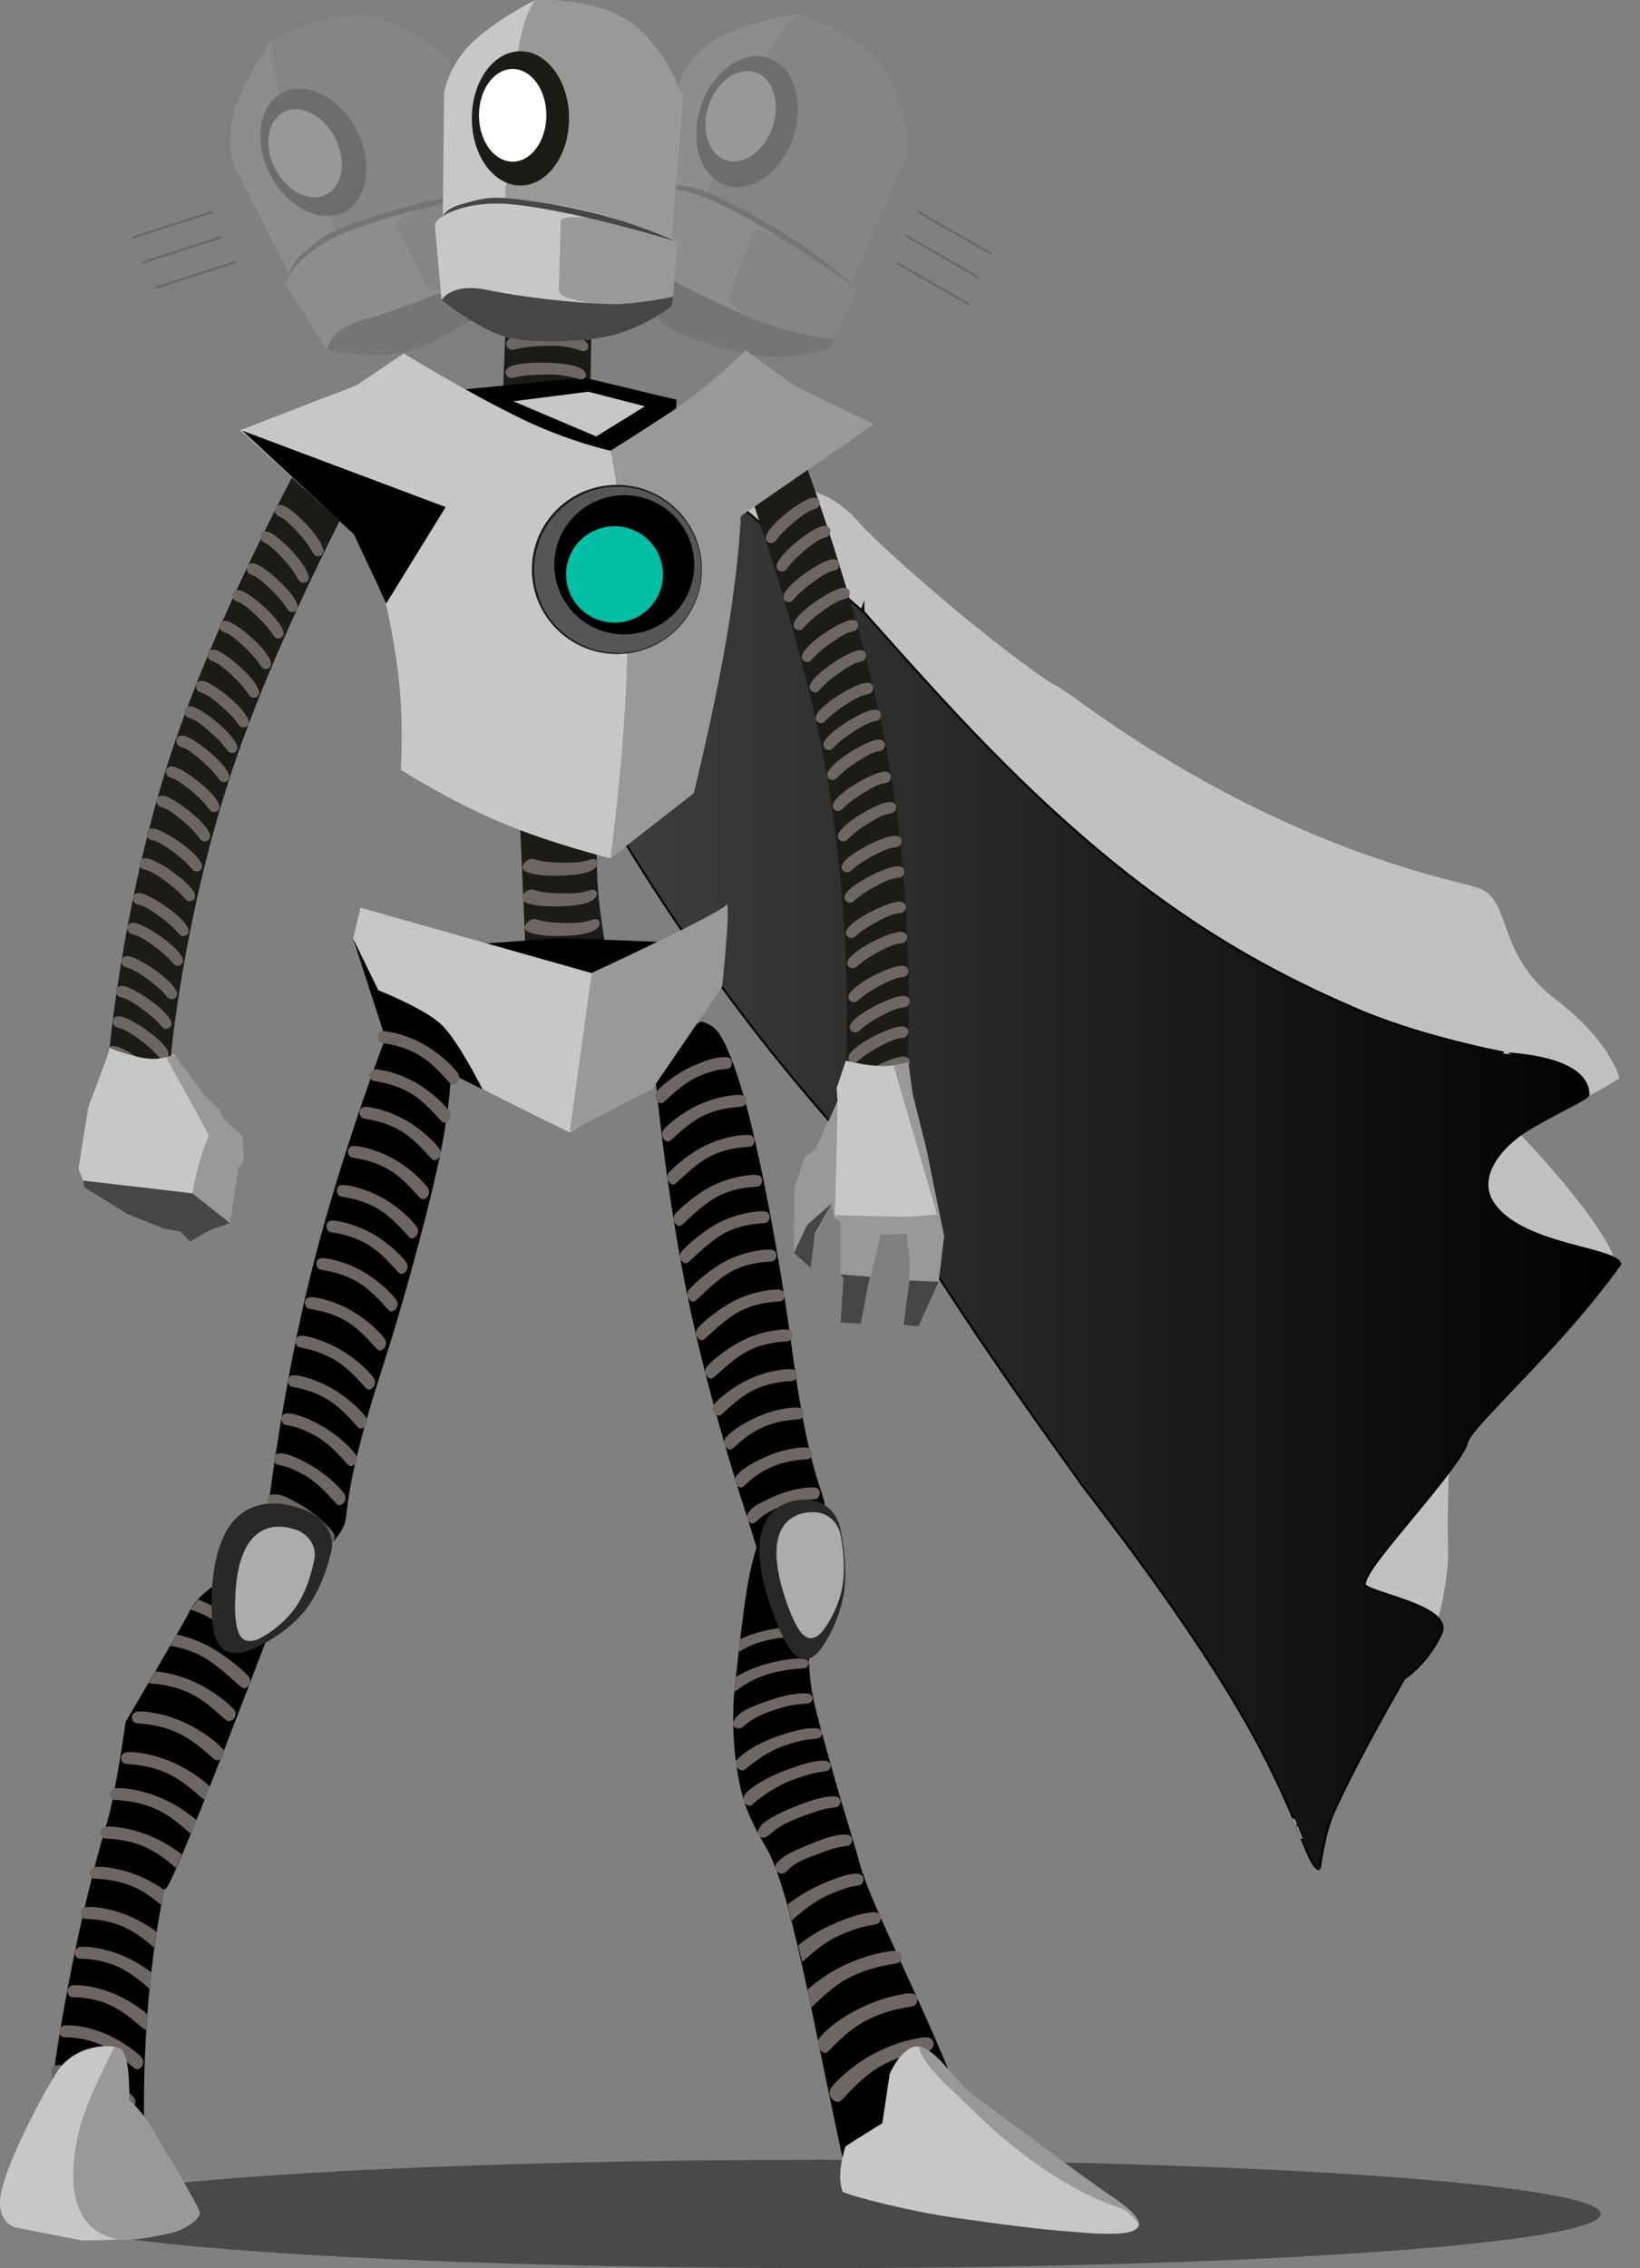 <?xml version="1.0" encoding="UTF-8" standalone="no"?><!-- Generator: Gravit.io --><svg xmlns="http://www.w3.org/2000/svg" xmlns:xlink="http://www.w3.org/1999/xlink" style="isolation:isolate" viewBox="601 326.245 786.452 1087.227" width="786.452pt" height="1087.227pt"><rect x="601" y="326.245" width="786.452" height="1087.227" fill="#808080" stroke="none"/><g style="opacity:0.19;"><g><g><g><path d=" M 1036.077 400.108 C 1036.077 400.108 1036.71 374.279 1022.935 356.536 C 1010.759 340.852 983.975 333 983.975 333 C 983.975 333 961.592 336.134 947.461 343.382 C 933.781 350.398 928.339 361.536 928.339 361.536 L 909.032 417.299 C 905.308 417.76 904.142 419.852 904.142 419.852 L 895.715 455.155 C 895.715 455.155 905.238 470.373 916.379 479.468 C 925.826 487.177 938.351 490.179 938.351 490.179 C 938.351 490.179 954.531 496.473 969.571 497.26 C 984.941 498.065 999.291 493.081 999.291 493.081 L 1011.779 464.373 L 1009.732 461.489 L 1036.077 400.108 Z " fill="rgb(199,199,199)"/></g></g></g><g><g><g><path d=" M 1036.077 400.108 C 1036.077 400.108 1036.71 374.279 1022.935 356.536 C 1010.759 340.852 983.975 333 983.975 333 C 983.975 333 975.048 337.756 963.885 362.911 C 952.724 388.066 939.963 418.755 939.963 418.755 C 937.996 418.998 954.721 425.061 967.811 432.095 C 979.504 438.377 989.901 446.586 989.901 446.586 C 989.901 446.586 964.462 434.258 962.175 436.906 C 962.207 436.895 950.418 468.613 950.507 468.938 C 949.563 474.053 971.3 482.851 971.3 482.851 C 971.3 482.851 983.808 486.511 992.718 488.371 C 997.596 489.388 1001.453 489.139 1001.453 489.139 L 1011.777 464.374 L 1009.73 461.489 L 1036.077 400.108 Z " fill="rgb(153,153,152)"/></g></g></g><g><g><g><path d=" M 917.674 457.275 C 902.779 448.566 895.713 455.153 895.713 455.153 C 895.713 455.153 905.237 470.372 916.378 479.466 C 925.824 487.176 938.349 490.177 938.349 490.177 C 938.349 490.177 954.529 496.471 969.569 497.259 C 984.938 498.063 999.288 493.079 999.288 493.079 L 1001.654 488.82 C 1001.654 488.82 989.12 487.614 976.24 484.087 C 967.784 481.77 937.589 468.92 917.674 457.275 Z  M 943.386 422.789 C 972.259 436.022 1011.531 464.378 1011.531 464.378 C 1011.531 464.378 997.477 451.153 979.923 439.794 C 962.349 428.42 943.275 419.487 937.405 417.365 C 931.533 415.244 927.798 415.016 919.504 414.572 C 911.678 414.151 909.009 417.177 909.009 417.177 C 909.009 417.177 922.413 413.177 943.386 422.789 Z " fill="rgb(70,70,70)"/></g></g></g><g><g><g><path d=" M 969.468 354.026 C 957.26 349.939 942.788 360.29 937.145 377.146 C 931.502 394.001 936.825 410.98 949.032 415.066 C 961.24 419.153 975.709 408.801 981.352 391.946 C 986.995 375.09 981.675 358.113 969.468 354.026 Z " fill="rgb(27,28,24)"/></g></g></g><g><g><g><path d=" M 963.231 360.887 C 954.768 358.054 944.749 365.188 940.854 376.824 C 936.959 388.459 940.662 400.186 949.126 403.02 C 957.589 405.853 967.607 398.718 971.502 387.084 C 975.397 375.45 971.692 363.72 963.231 360.887 Z " fill="rgb(255,255,255)"/></g></g></g></g><g style="opacity:0.19;"><g><g><g><path d=" M 815.853 354.868 C 815.853 354.868 797.718 336.465 775.387 334.042 C 755.647 331.9 731.39 345.705 731.39 345.705 C 731.39 345.705 718.091 363.98 713.484 379.178 C 709.023 393.891 713.251 405.544 713.251 405.544 L 739.937 458.176 C 737.68 461.175 738.375 463.467 738.375 463.467 L 757.907 494.058 C 757.907 494.058 775.468 497.784 789.75 496.091 C 801.858 494.655 812.72 487.734 812.72 487.734 C 812.72 487.734 828.49 480.471 839.507 470.202 C 850.766 459.709 857.152 445.926 857.152 445.926 L 845.185 416.996 L 841.688 416.465 L 815.853 354.868 Z " fill="rgb(199,199,199)"/></g></g></g><g><g><g><path d=" M 815.853 354.868 C 815.853 354.868 797.718 336.465 775.387 334.042 C 755.647 331.9 731.39 345.705 731.39 345.705 C 731.39 345.705 728.607 355.43 738.94 380.936 C 749.275 406.443 762.477 436.944 762.477 436.944 C 761.285 438.527 777.267 430.713 791.421 426.187 C 804.063 422.143 817.192 420.371 817.192 420.371 C 817.192 420.371 790.649 430.099 790.965 433.583 C 790.979 433.552 805.597 464.07 805.892 464.232 C 808.914 468.465 830.346 458.946 830.346 458.946 C 830.346 458.946 841.67 452.495 849.198 447.38 C 853.319 444.578 855.82 441.632 855.82 441.632 L 845.184 416.999 L 841.687 416.466 L 815.853 354.868 Z " fill="rgb(153,153,152)"/></g></g></g><g><g><g><path d=" M 774.69 479.74 C 758.077 484.4 757.905 494.058 757.905 494.058 C 757.905 494.058 775.466 497.784 789.748 496.091 C 801.856 494.655 812.718 487.734 812.718 487.734 C 812.718 487.734 828.487 480.472 839.504 470.203 C 850.763 459.709 857.149 445.926 857.149 445.926 L 855.73 441.266 C 855.73 441.266 846.154 449.442 834.667 456.253 C 827.125 460.724 796.903 473.51 774.69 479.74 Z  M 767.756 437.286 C 797.336 425.717 845.016 417.179 845.016 417.179 C 845.016 417.179 825.741 418.096 805.374 422.827 C 784.982 427.561 765.305 435.071 759.7 437.818 C 754.094 440.567 751.335 443.095 745.252 448.75 C 739.512 454.086 739.833 458.107 739.833 458.107 C 739.833 458.107 746.271 445.689 767.756 437.286 Z " fill="rgb(70,70,70)"/></g></g></g><g><g><g><path d=" M 736.429 370.748 C 725.008 376.687 722.395 394.288 730.596 410.058 C 738.796 425.828 754.705 433.798 766.126 427.859 C 777.547 421.92 780.158 404.321 771.957 388.551 C 763.757 372.78 747.851 364.809 736.429 370.748 Z " fill="rgb(27,28,24)"/></g></g></g><g><g><g><path d=" M 737.03 380.001 C 729.111 384.118 727.281 396.281 732.942 407.167 C 738.602 418.053 749.609 423.539 757.528 419.421 C 765.446 415.304 767.277 403.141 761.617 392.256 C 755.956 381.371 744.946 375.884 737.03 380.001 Z " fill="rgb(255,255,255)"/></g></g></g></g><g><g><g><ellipse vector-effect="non-scaling-stroke" cx="994.164" cy="1387.523" rx="374.457" ry="25.949" fill="rgb(73,73,73)"/></g></g></g><g><g><g><path d=" M 1378.599 939.1 C 1378.556 938.954 1378.423 938.563 1378.163 937.842 C 1377.642 936.404 1376.622 933.628 1374.808 928.845 C 1367.658 909.17 1327.294 865.45 1310.794 851.209 C 1318.351 853.427 1320.085 854.056 1330.384 857.584 C 1340.693 861.054 1335.595 861.624 1350.876 856.84 C 1360.776 853.791 1377.544 843.226 1377.562 843.122 C 1377.574 843.075 1373.814 825.633 1346.33 804.79 C 1318.908 783.563 1325.553 758.284 1311.207 752.436 C 1307.66 750.737 1293.102 747.924 1273.57 741.78 C 1254.017 735.765 1229.5 726.42 1205.504 714.728 C 1181.483 703.171 1157.984 689.272 1139.957 677.233 C 1121.902 665.327 1109.316 655.28 1106.59 654.507 C 1101.34 651.766 1080.176 636.16 1059.371 618.771 C 1038.535 601.565 1018.057 582.575 1013.457 577.272 C 1004.293 566.453 994.727 562.583 988.019 560.892 C 981.275 559.415 887.109 518.027 885.298 516.981 C 883.497 515.881 871.052 545.904 871.075 545.776 C 871.079 545.756 870.718 669.089 880.568 689.703 C 885.55 699.687 913.9 737.077 943.668 771.876 C 973.363 807.079 1004.477 839.691 1013.383 849.439 C 1022.135 860.089 1047.653 905.543 1071.481 945.432 C 1095.225 985.803 1117.28 1020.612 1117.196 1021.09 C 1117.132 1021.478 1162.997 1089.718 1193.944 1143.81 C 1211.807 1174.967 1222.905 1201.83 1222.909 1201.812 C 1222.911 1201.801 1226.839 1211.644 1229.938 1217.633 C 1231.624 1220.876 1233.428 1221.892 1233.428 1221.89 C 1233.432 1221.863 1235.149 1205.174 1239.33 1195.262 C 1250.293 1169.158 1271.424 1130.01 1271.428 1129.986 C 1271.428 1129.992 1281.633 1123.805 1288.137 1108.848 C 1293.727 1095.994 1295.737 1074.744 1295.471 1069.883 C 1294.912 1059.279 1295.467 1025.395 1297.035 1015.718 C 1297.828 1010.829 1307.715 1000.89 1319.109 989.699 C 1330.492 978.607 1343.38 966.265 1349.791 958.879 C 1362.566 944.321 1376.742 934.536 1376.74 934.537 C 1376.742 934.536 1378.064 937.921 1378.484 938.905 C 1378.541 939.026 1378.578 939.112 1378.595 939.146 C 1378.605 939.166 1378.611 939.169 1378.611 939.164 C 1378.611 939.159 1378.611 939.136 1378.599 939.1 Z " fill="rgb(193,193,193)"/></g></g></g><g><g><g><linearGradient id="_lgradient_1" x1="-0" y1="0.5" x2="1" y2="0.5" gradientTransform="matrix(506.372,0,0,704.143,871.081,517.748)" gradientUnits="userSpaceOnUse"><stop offset="0%" stop-opacity="1" style="stop-color:rgb(65,65,65)"/><stop offset="100%" stop-opacity="1" style="stop-color:rgb(0,0,0)"/></linearGradient><mask id="_mask_qpbvGhqj19ZyymMM8Xk8kSIN64nCkJwn" x="-200%" y="-200%" width="400%" height="400%"><rect x="-200%" y="-200%" width="400%" height="400%" style="fill:white;"/><path d=" M 1316.416 902.921 C 1308.318 890.4 1319.826 875.797 1333.266 867.424 C 1346.68 859.256 1362.266 852.517 1362.223 850.846 C 1361.86 832.875 1324.264 832.012 1324.282 831.699 C 1324.294 831.834 1279.891 823.562 1248.204 809.056 C 1222.016 797.795 1193.868 783.01 1166.833 764.319 C 1139.767 745.831 1113.813 723.434 1091.312 701.666 C 1068.802 679.937 1049.744 658.829 1036.23 643.888 C 1022.73 628.826 1014.785 619.931 1014.781 619.841 C 1014.562 620.584 920.148 534.569 885.515 517.79 C 884.617 517.122 880.954 524.569 877.577 531.687 C 874.188 538.886 871.083 545.758 871.081 545.777 C 871.085 545.747 870.746 668.814 880.438 692.949 C 885.35 704.387 913.297 752.098 943.221 792.952 C 972.996 834.836 1004.75 869.856 1013.832 879.732 C 1018.353 884.802 1027.041 899.324 1037.709 916.267 C 1048.363 933.337 1061 952.831 1073.129 970.725 C 1097.42 1006.496 1119.492 1036.412 1119.457 1036.698 C 1119.451 1037.268 1165.545 1094.615 1195.482 1145.642 C 1212.841 1174.847 1223.328 1201.798 1223.339 1201.75 C 1223.341 1201.732 1227.058 1211.542 1230.028 1217.593 C 1231.639 1220.864 1233.423 1221.893 1233.423 1221.891 C 1233.427 1221.841 1235.513 1205.019 1239.948 1195.171 C 1251.526 1169.171 1274.044 1130.598 1274.075 1130.499 C 1274.075 1130.506 1284.573 1124.158 1291.669 1109.197 C 1297.806 1096.198 1255.124 1090.259 1254.958 1085.794 C 1254.806 1080.856 1266.397 1067.347 1278.45 1052.704 C 1290.473 1038.243 1302.958 1022.652 1303.932 1017.734 C 1304.911 1012.778 1321.211 997.194 1339.327 977.653 C 1357.389 958.552 1370.563 941.864 1377.452 932.138 C 1374.759 924.755 1329.545 923.584 1316.416 902.921 Z " fill="black" stroke="none"/></mask><path d=" M 1316.416 902.921 C 1308.318 890.4 1319.826 875.797 1333.266 867.424 C 1346.68 859.256 1362.266 852.517 1362.223 850.846 C 1361.86 832.875 1324.264 832.012 1324.282 831.699 C 1324.294 831.834 1279.891 823.562 1248.204 809.056 C 1222.016 797.795 1193.868 783.01 1166.833 764.319 C 1139.767 745.831 1113.813 723.434 1091.312 701.666 C 1068.802 679.937 1049.744 658.829 1036.23 643.888 C 1022.73 628.826 1014.785 619.931 1014.781 619.841 C 1014.562 620.584 920.148 534.569 885.515 517.79 C 884.617 517.122 880.954 524.569 877.577 531.687 C 874.188 538.886 871.083 545.758 871.081 545.777 C 871.085 545.747 870.746 668.814 880.438 692.949 C 885.35 704.387 913.297 752.098 943.221 792.952 C 972.996 834.836 1004.75 869.856 1013.832 879.732 C 1018.353 884.802 1027.041 899.324 1037.709 916.267 C 1048.363 933.337 1061 952.831 1073.129 970.725 C 1097.42 1006.496 1119.492 1036.412 1119.457 1036.698 C 1119.451 1037.268 1165.545 1094.615 1195.482 1145.642 C 1212.841 1174.847 1223.328 1201.798 1223.339 1201.75 C 1223.341 1201.732 1227.058 1211.542 1230.028 1217.593 C 1231.639 1220.864 1233.423 1221.893 1233.423 1221.891 C 1233.427 1221.841 1235.513 1205.019 1239.948 1195.171 C 1251.526 1169.171 1274.044 1130.598 1274.075 1130.499 C 1274.075 1130.506 1284.573 1124.158 1291.669 1109.197 C 1297.806 1096.198 1255.124 1090.259 1254.958 1085.794 C 1254.806 1080.856 1266.397 1067.347 1278.45 1052.704 C 1290.473 1038.243 1302.958 1022.652 1303.932 1017.734 C 1304.911 1012.778 1321.211 997.194 1339.327 977.653 C 1357.389 958.552 1370.563 941.864 1377.452 932.138 C 1374.759 924.755 1329.545 923.584 1316.416 902.921 Z " fill="url(#_lgradient_1)" mask="url(#_mask_qpbvGhqj19ZyymMM8Xk8kSIN64nCkJwn)" vector-effect="non-scaling-stroke" stroke-width="2" stroke="rgb(0,0,0)" stroke-linejoin="miter" stroke-linecap="butt" stroke-miterlimit="10"/><path d=" M 1316.416 902.921 C 1308.318 890.4 1319.826 875.797 1333.266 867.424 C 1346.68 859.256 1362.266 852.517 1362.223 850.846 C 1361.86 832.875 1324.264 832.012 1324.282 831.699 C 1324.294 831.834 1279.891 823.562 1248.204 809.056 C 1222.016 797.795 1193.868 783.01 1166.833 764.319 C 1139.767 745.831 1113.813 723.434 1091.312 701.666 C 1068.802 679.937 1049.744 658.829 1036.23 643.888 C 1022.73 628.826 1014.785 619.931 1014.781 619.841 C 1014.562 620.584 920.148 534.569 885.515 517.79 C 884.617 517.122 880.954 524.569 877.577 531.687 C 874.188 538.886 871.083 545.758 871.081 545.777 C 871.085 545.747 870.746 668.814 880.438 692.949 C 885.35 704.387 913.297 752.098 943.221 792.952 C 972.996 834.836 1004.75 869.856 1013.832 879.732 C 1018.353 884.802 1027.041 899.324 1037.709 916.267 C 1048.363 933.337 1061 952.831 1073.129 970.725 C 1097.42 1006.496 1119.492 1036.412 1119.457 1036.698 C 1119.451 1037.268 1165.545 1094.615 1195.482 1145.642 C 1212.841 1174.847 1223.328 1201.798 1223.339 1201.75 C 1223.341 1201.732 1227.058 1211.542 1230.028 1217.593 C 1231.639 1220.864 1233.423 1221.893 1233.423 1221.891 C 1233.427 1221.841 1235.513 1205.019 1239.948 1195.171 C 1251.526 1169.171 1274.044 1130.598 1274.075 1130.499 C 1274.075 1130.506 1284.573 1124.158 1291.669 1109.197 C 1297.806 1096.198 1255.124 1090.259 1254.958 1085.794 C 1254.806 1080.856 1266.397 1067.347 1278.45 1052.704 C 1290.473 1038.243 1302.958 1022.652 1303.932 1017.734 C 1304.911 1012.778 1321.211 997.194 1339.327 977.653 C 1357.389 958.552 1370.563 941.864 1377.452 932.138 C 1374.759 924.755 1329.545 923.584 1316.416 902.921 Z " fill="url(#_lgradient_1)"/></g></g></g><g><g><g><path d=" M 749.919 538.678 C 749.919 538.678 702.22 623.244 679.217 699.447 C 658.964 766.538 653.294 831.249 653.294 831.249 C 653.294 831.249 661.235 834.765 668.582 835.049 C 675.417 835.313 682.851 833.261 682.851 833.261 C 682.851 833.261 688.518 768.952 711.089 699.257 C 733.66 629.561 778.186 548.659 778.186 548.659 L 771.233 539.952 L 749.919 538.678 Z  M 1029.062 702.506 C 1016.996 623.83 981.65 533.402 981.65 533.402 L 960.371 531.668 L 952.264 539.311 C 952.264 539.311 984.981 625.666 997.535 697.842 C 1010.089 770.018 1006.666 834.486 1006.666 834.486 C 1006.666 834.486 1013.738 837.56 1020.543 838.259 C 1027.854 839.01 1036.213 836.644 1036.213 836.644 C 1036.213 836.644 1039.689 771.778 1029.062 702.506 Z  M 887.226 732.542 L 884.527 720.933 C 884.527 720.933 861.307 706.894 860.227 707.704 C 859.147 708.514 850.507 723.903 850.507 723.903 L 853.207 786.267 C 853.207 786.267 862.071 798.064 872.335 799.303 C 882.177 800.491 893.437 791.127 893.437 791.127 C 893.437 791.127 889.933 773.895 888.242 757.926 C 886.861 744.904 887.226 732.542 887.226 732.542 Z  M 884.535 485.593 C 884.535 485.593 878.34 480.983 863.549 481.012 C 848.757 481.043 843.314 486.241 843.314 486.241 L 842.344 511.459 L 846.87 514.207 L 884.21 509.842 L 884.535 485.593 Z " fill="rgb(27,28,24)"/></g></g></g><g><g><g><path d=" M 906.185 556.163 L 924.247 538.824 L 925.45 517.873 L 881.138 507.277 L 817.324 513.538 L 867.413 556.404 L 906.185 556.163 Z  M 869.903 775.915 L 822.615 779.31 C 822.615 779.31 851.229 814.474 851.958 815.446 C 852.686 816.416 901.429 812.05 901.429 812.05 L 926.409 793.134 L 932.225 778.341 L 869.903 775.915 Z " fill="rgb(0,0,0)"/></g></g></g><g><g><g><path d=" M 1013.562 1220.525 C 1008.455 1202.085 1005.962 1195.605 1001.248 1178.699 C 999.615 1172.843 991.924 1146.264 990.791 1139.234 C 983.965 1105.671 996.471 1049.773 996.428 1047.304 C 995.762 1040.348 988.592 1032.688 980.426 970.282 C 977.072 944.633 969.584 900.641 962.291 869.675 C 954.945 838.475 948.566 825.154 945.275 820.894 C 941.984 816.635 937.021 815.93 937.021 815.93 L 914.154 830.351 C 914.154 830.351 918.613 887.925 930.236 945.367 C 941.179 999.443 959.328 1053.588 959.328 1053.588 L 963.801 1067.976 C 963.801 1067.976 960.768 1077.428 958.998 1089.072 C 955.795 1110.132 952.955 1139.297 952.955 1139.297 C 952.955 1139.297 951.851 1153.281 953.553 1167.676 C 955.957 1188.009 959.078 1195.864 968.463 1211.996 C 980.68 1232.998 991.902 1301.368 1005.486 1362.591 C 1015.232 1362.909 1030.41 1355.275 1030.41 1355.275 C 1030.41 1355.275 1060.047 1337.33 1059.713 1327.963 C 1041.09 1281.384 1018.672 1238.965 1013.562 1220.525 Z " fill="rgb(0,0,0)"/></g></g></g><g><g><g><path d=" M 921.959 873.303 C 923.781 872.365 930.75 864.188 939.666 860.41 C 948.107 856.833 954.691 857.105 956.908 856.704 C 959.123 856.303 960.162 851.517 956.224 851.157 C 953.675 850.923 945.247 851.618 935.98 855.89 C 927.986 859.578 921.462 865.172 919.423 867.559 C 916.873 870.549 920.136 874.241 921.959 873.303 Z  M 936.392 842.032 C 944.833 838.455 947.82 838.968 950.035 838.566 C 952.25 838.164 953.287 833.379 949.351 833.017 C 946.802 832.785 941.974 833.24 932.706 837.512 C 924.712 841.2 918.186 846.794 916.147 849.181 C 913.594 852.168 916.858 855.862 918.68 854.922 C 920.507 853.986 927.476 845.81 936.392 842.032 Z  M 943.595 879.574 C 952.036 875.997 958.62 876.267 960.835 875.868 C 963.05 875.467 964.089 870.681 960.153 870.321 C 957.602 870.087 949.174 870.782 939.909 875.053 C 931.915 878.741 923.952 885.778 921.913 888.162 C 919.36 891.149 922.624 894.842 924.446 893.903 C 926.269 892.969 934.679 883.352 943.595 879.574 Z  M 947.287 898.715 C 955.726 895.139 962.312 895.41 964.529 895.009 C 966.744 894.61 967.781 889.824 963.843 889.462 C 961.296 889.228 952.868 889.923 943.601 894.196 C 935.607 897.883 926.923 905.636 924.884 908.026 C 922.331 911.011 925.595 914.705 927.417 913.765 C 929.242 912.829 938.371 902.492 947.287 898.715 Z  M 971.394 930.832 C 973.609 930.431 974.646 925.646 970.71 925.286 C 968.161 925.052 959.731 925.746 950.466 930.018 C 942.472 933.706 933.55 941.941 931.509 944.33 C 928.958 947.316 932.222 951.009 934.044 950.07 C 935.866 949.131 945.232 938.315 954.149 934.538 C 962.593 930.962 969.179 931.234 971.394 930.832 Z  M 968.121 912.454 C 970.336 912.053 971.375 907.267 967.437 906.908 C 964.888 906.674 956.46 907.368 947.193 911.64 C 939.201 915.328 930.037 923.563 927.998 925.951 C 925.445 928.938 928.709 932.631 930.531 931.693 C 932.353 930.755 941.963 919.936 950.881 916.16 C 959.32 912.584 965.906 912.856 968.121 912.454 Z  M 975.324 949.996 C 977.539 949.595 978.578 944.809 974.64 944.449 C 972.091 944.216 963.663 944.91 954.396 949.181 C 946.404 952.869 937.72 960.383 935.679 962.773 C 933.128 965.758 936.392 969.453 938.214 968.512 C 940.036 967.574 949.165 957.479 958.081 953.7 C 966.523 950.126 973.109 950.397 975.324 949.996 Z  M 979.013 969.137 C 981.228 968.739 982.267 963.952 978.331 963.591 C 975.782 963.359 967.351 964.051 958.087 968.325 C 950.093 972.012 942.13 978.804 940.091 981.194 C 937.538 984.179 940.802 987.874 942.624 986.933 C 944.446 985.995 952.853 976.621 961.769 972.84 C 970.215 969.267 976.799 969.539 979.013 969.137 Z  M 984.547 1006.518 C 986.762 1006.119 987.799 1001.333 983.863 1000.971 C 981.314 1000.739 972.886 1001.432 963.619 1005.705 C 955.625 1009.392 951.264 1012.827 949.223 1015.215 C 946.672 1018.202 949.936 1021.895 951.758 1020.956 C 953.578 1020.018 958.389 1014.001 967.305 1010.224 C 975.746 1006.647 982.332 1006.919 984.547 1006.518 Z  M 981.271 988.14 C 983.488 987.741 984.525 982.955 980.587 982.593 C 978.04 982.361 969.612 983.054 960.345 987.327 C 952.351 991.014 945.827 996.609 943.788 998.997 C 941.233 1001.984 944.499 1005.676 946.321 1004.738 C 948.141 1003.8 955.114 995.623 964.03 991.843 C 972.47 988.269 979.056 988.541 981.271 988.14 Z  M 954.351 1033.419 C 951.8 1036.406 955.064 1040.098 956.886 1039.16 C 958.706 1038.222 962.318 1033.165 971.234 1029.387 C 979.673 1025.811 986.259 1026.083 988.474 1025.682 C 990.689 1025.283 991.728 1020.497 987.792 1020.135 C 985.243 1019.903 976.812 1020.596 967.548 1024.869 C 959.554 1028.556 956.392 1031.031 954.351 1033.419 Z  M 971.24 1044.01 C 963.246 1047.698 962.238 1048.552 960.197 1050.94 C 957.644 1053.927 960.676 1057.321 962.498 1056.381 C 964.32 1055.443 966.01 1052.306 974.926 1048.528 C 983.367 1044.952 989.951 1045.221 992.166 1044.822 C 994.381 1044.421 995.42 1039.635 991.482 1039.275 C 988.935 1039.041 980.507 1039.736 971.24 1044.01 Z  M 953.256 1137.264 C 956.793 1134.586 961.895 1131.144 967.955 1129.208 C 977.598 1126.104 984.094 1126.336 986.627 1125.951 C 989.18 1125.575 990.277 1121.549 985.764 1121.293 C 982.869 1121.149 974.272 1121.673 963.869 1125.381 C 960.101 1126.72 956.719 1128.414 953.906 1130.096 L 953.256 1137.264 Z  M 983.92 1110.672 C 986.422 1110.33 987.547 1106.43 983.147 1106.143 C 982.793 1106.121 982.335 1106.108 981.784 1106.111 C 981.229 1106.114 980.591 1106.132 979.868 1106.171 C 978.423 1106.247 976.657 1106.401 974.665 1106.67 C 970.679 1107.208 965.784 1108.195 960.788 1109.999 C 959.063 1110.611 957.431 1111.303 955.895 1112.035 L 955.209 1118.178 C 957.926 1116.478 961.104 1114.831 964.617 1113.718 C 973.933 1110.73 981.435 1111.022 983.92 1110.672 Z  M 957.097 1154.161 C 959.212 1152.441 962.023 1149.273 972.511 1145.858 C 982.435 1142.599 985.945 1143.225 988.509 1142.796 C 991.091 1142.375 992.148 1138.21 987.558 1138.003 C 984.615 1137.893 978.947 1138.064 968.183 1141.923 C 958.9 1145.252 956.589 1146.758 954.413 1149.07 C 949.746 1153.952 954.982 1155.88 957.097 1154.161 Z  M 977.244 1162.994 C 987.369 1159.556 990.473 1160.077 993.055 1159.598 C 995.655 1159.127 996.66 1154.819 992.03 1154.667 C 989.055 1154.593 983.757 1154.915 972.719 1158.964 C 963.209 1162.458 957.047 1167.005 954.799 1169.386 C 951.965 1172.342 955.643 1175.633 957.735 1174.647 L 956.538 1175.606 C 958.586 1174.582 966.543 1166.604 977.244 1162.994 Z  M 1001.957 1192.556 C 1004.555 1191.99 1005.449 1187.383 1000.779 1187.35 C 997.783 1187.349 993.613 1187.754 982.279 1192.237 C 972.521 1196.107 967.334 1199.285 965.371 1202.112 C 962.68 1205.932 966.279 1209.006 969.978 1205.785 C 973.679 1202.561 976.169 1200.464 987.083 1196.427 C 997.41 1192.578 999.365 1193.127 1001.957 1192.556 Z  M 997.187 1175.305 C 999.785 1174.785 1000.74 1170.333 996.087 1170.244 C 993.103 1170.207 988.72 1170.686 977.505 1174.932 C 967.849 1178.599 961.187 1183.132 958.888 1185.58 C 955.179 1189.468 959.765 1193.097 961.617 1191.408 C 963.467 1189.719 971.351 1182.846 982.181 1179.04 C 992.431 1175.415 994.601 1175.829 997.187 1175.305 Z  M 1007.595 1210.996 C 1010.191 1210.377 1011.009 1205.605 1006.333 1205.633 C 1003.327 1205.67 999.644 1206.016 988.243 1210.763 C 978.431 1214.866 976.149 1216.409 973.792 1219.026 C 970.815 1222.282 975.112 1226.088 978.001 1223.498 C 980.892 1220.908 981.507 1219.088 993.165 1215.035 C 1003.527 1210.944 1005.006 1211.618 1007.595 1210.996 Z  M 1013.033 1229.979 C 1015.635 1229.316 1016.377 1224.374 1011.676 1224.451 C 1008.655 1224.514 1005.68 1224.788 994.254 1229.813 C 987.924 1232.61 982.416 1236.241 978.664 1239.198 L 980.605 1246.916 C 984.367 1243.615 991.054 1237.587 999.277 1234.168 C 1009.646 1229.828 1010.431 1230.645 1013.033 1229.979 Z  M 1031.275 1267.311 C 1033.941 1266.582 1034.552 1261.3 1029.714 1261.422 C 1026.591 1261.513 1016.249 1263.221 1004.814 1268.802 C 997.886 1272.194 991.959 1276.62 988.234 1279.965 L 990.004 1288.627 C 993.291 1285.648 1000.608 1277.695 1010.043 1273.349 C 1020.433 1268.535 1028.607 1268.038 1031.275 1267.311 Z  M 1021.396 1248.611 C 1024.031 1247.914 1024.714 1242.799 1019.941 1242.9 C 1016.867 1242.977 1010.203 1244.088 998.759 1249.392 C 992.734 1252.199 987.456 1255.773 983.728 1258.769 L 985.697 1266.762 C 989.517 1263.246 995.976 1257.309 1003.886 1253.843 C 1014.277 1249.269 1018.759 1249.309 1021.396 1248.611 Z  M 997.414 1310.275 L 997.66 1310.072 C 997.64 1310.084 997.619 1310.087 997.599 1310.094 C 997.541 1310.154 997.47 1310.222 997.414 1310.275 Z  M 1017.478 1294.23 C 1027.874 1289.173 1036.173 1288.631 1038.884 1287.876 C 1041.591 1287.12 1042.128 1281.658 1037.198 1281.795 C 1034.01 1281.893 1023.557 1283.709 1012.136 1289.576 C 1002.298 1294.637 996.486 1299.945 994.154 1302.98 C 991.246 1306.728 995.338 1311.317 997.597 1310.092 C 1000.896 1306.95 1008.095 1298.77 1017.478 1294.23 Z  M 997.414 1310.275 L 996.246 1311.243 C 996.537 1311.064 996.931 1310.729 997.414 1310.275 Z  M 1048.681 1305.637 C 1048.66 1305.451 1048.624 1305.267 1048.572 1305.087 C 1048.52 1304.907 1048.453 1304.733 1048.367 1304.563 C 1048.197 1304.226 1047.961 1303.917 1047.648 1303.659 C 1047.027 1303.138 1046.113 1302.811 1044.847 1302.845 C 1041.579 1302.945 1030.958 1304.84 1019.535 1310.988 C 1009.689 1316.289 1001.969 1323.792 999.662 1326.94 C 998.215 1328.904 998.697 1330.886 999.826 1332.209 C 1000.39 1332.868 1001.117 1333.359 1001.842 1333.603 C 1002.203 1333.724 1002.567 1333.782 1002.906 1333.765 C 1002.992 1333.761 1003.076 1333.752 1003.158 1333.739 C 1003.242 1333.726 1003.322 1333.71 1003.4 1333.685 C 1003.558 1333.639 1003.709 1333.573 1003.849 1333.487 C 1006.079 1332.067 1013.976 1321.325 1024.995 1315.762 C 1035.419 1310.472 1043.888 1309.908 1046.655 1309.127 C 1048.041 1308.736 1048.849 1307.127 1048.681 1305.637 Z " fill="rgb(111,103,99)"/></g></g></g><g><g><g><path d=" M 883.068 514.02 L 847.187 518.596 L 886.922 535.453 L 910.281 521.004 L 883.068 514.02 Z " fill="rgb(199,199,199)"/></g></g></g><g><g><g><path d=" M 982.101 511.38 L 958.458 494.272 C 958.458 494.272 942.749 510.626 923.411 523.358 C 906.397 534.556 893.837 542.33 893.837 542.33 C 893.837 542.33 873.751 537.919 851.789 527.324 C 824.597 514.205 794.603 495.673 794.603 495.673 L 771.846 511.014 L 716.134 532.484 L 770.796 582.27 L 782.7 608.772 C 782.7 608.772 785.562 612.981 786.875 619.212 C 788.494 626.908 790.597 638.109 791.977 649.474 C 794.719 672.056 793.206 695.259 793.206 695.259 C 793.206 695.259 816.188 709.947 840.75 720.301 C 866.408 731.119 893.689 737.628 893.689 737.628 L 933.601 706.464 C 933.601 706.464 943.978 665.078 950.228 626.818 C 955.437 594.931 956.183 573.627 956.183 573.627 L 1019.73 529.639 L 982.101 511.38 Z  M 949.392 760.06 C 945.011 764.714 908.218 781.913 908.218 781.913 L 884.866 792.745 L 773.873 761.367 L 770.363 776.216 C 770.363 776.216 785.934 812.684 789.219 825.278 C 803.892 834.724 874.26 869.14 874.26 869.14 L 910.64 847.078 C 910.644 847.075 953.771 755.406 949.392 760.06 Z " fill="rgb(199,199,199)"/></g></g></g><g><g><g><path d=" M 982.101 511.38 L 958.458 494.272 C 958.458 494.272 942.749 510.626 923.411 523.358 C 906.397 534.556 893.837 542.33 893.837 542.33 C 893.837 542.33 901.962 583.059 901.929 626.908 C 901.888 679.846 893.687 737.627 893.687 737.627 L 933.601 706.463 C 933.601 706.463 943.976 665.077 950.226 626.817 C 955.435 594.93 956.183 573.626 956.183 573.626 L 1019.73 529.638 L 982.101 511.38 Z  M 949.392 760.06 C 945.011 764.714 884.747 792.64 884.747 792.64 L 874.225 868.744 L 913.919 848.106 L 947.294 799.269 C 947.297 799.27 951.625 757.688 949.392 760.06 Z " fill="rgb(153,153,152)"/></g></g></g><g><g><g><path d=" M 786.167 615.608 L 814.717 569.307 L 717.107 532.655 L 770.734 582.426 L 786.167 615.608 Z  M 812.717 817.434 C 804.627 809.71 782.414 800.921 782.414 800.921 L 770.365 776.213 L 786.346 825.58 L 832.408 848.443 C 832.41 848.442 820.807 825.157 812.717 817.434 Z " fill="rgb(0,0,0)"/></g></g></g><g><g><g><path d=" M 811.232 826.049 L 785 826.049 C 785 826.049 764.286 879.952 750.1 936.813 C 736.746 990.345 729.866 1047.036 729.866 1047.036 L 738.287 1072.433 C 738.287 1072.433 757.619 1075.904 766.062 1057.306 C 768.452 1050.741 765.268 1040.743 784.711 980.879 C 792.703 956.275 804.846 913.339 811.567 882.241 C 816.142 861.083 817.012 845.168 817.012 845.168 L 811.232 826.049 Z  M 718.18 1079.623 C 718.18 1079.623 698.266 1085.12 691.42 1099.565 C 689.058 1104.546 661.239 1151.615 661.239 1151.615 C 661.239 1151.615 656.51 1185.739 652.464 1199.345 C 633.903 1261.766 626.134 1324.51 626.134 1324.51 L 654.831 1343.323 C 654.831 1343.323 661.269 1355.837 669.933 1349.375 C 670.729 1348.782 667.131 1291.124 680.495 1228.563 C 674.849 1254.988 728.351 1113.384 728.351 1113.384 L 721.471 1100.344 L 718.18 1079.623 Z " fill="rgb(0,0,0)"/></g></g></g><g><g><g><path d=" M 733.908 573.253 C 735.763 574.538 736.929 573.976 743.184 580.746 C 749.791 587.899 750.356 590.464 751.639 592.078 C 752.923 593.692 757.031 592.919 755.907 589.126 C 753.967 582.581 741.379 570.134 736.85 568.64 C 732.411 567.176 732.05 571.968 733.908 573.253 Z  M 726.928 585.906 C 728.782 587.198 729.949 586.638 736.179 593.431 C 742.761 600.609 743.316 603.175 744.594 604.793 C 745.872 606.411 749.981 605.653 748.87 601.857 C 746.953 595.303 734.41 582.813 729.889 581.301 C 725.453 579.823 725.075 584.614 726.928 585.906 Z  M 720.587 601.259 C 722.518 602.43 723.649 601.799 730.299 608.181 C 737.324 614.923 738.043 617.452 739.421 618.986 C 740.799 620.517 744.852 619.501 743.501 615.783 C 741.17 609.367 727.855 597.699 723.249 596.479 C 718.727 595.283 718.656 600.088 720.587 601.259 Z  M 713.707 614.111 C 715.648 615.261 716.772 614.62 723.489 620.934 C 730.582 627.607 731.325 630.124 732.718 631.644 C 734.112 633.165 738.156 632.104 736.766 628.402 C 734.371 622.007 720.941 610.475 716.322 609.302 C 711.787 608.154 711.764 612.96 713.707 614.111 Z  M 730.705 642.948 C 728.261 636.574 714.742 625.143 710.112 624.009 C 705.569 622.894 705.584 627.7 707.536 628.836 C 709.488 629.972 710.605 629.321 717.37 635.585 C 724.515 642.201 725.276 644.715 726.682 646.224 C 728.087 647.73 732.121 646.641 730.705 642.948 Z  M 704.37 637.823 C 699.828 636.708 699.842 641.512 701.794 642.65 C 703.746 643.787 704.865 643.133 711.628 649.399 C 718.773 656.013 719.535 658.528 720.94 660.037 C 722.345 661.546 726.378 660.456 724.962 656.763 C 722.518 650.389 708.999 638.96 704.37 637.823 Z  M 690.774 669.934 C 692.767 670.996 693.86 670.303 700.856 676.306 C 708.247 682.647 709.103 685.13 710.564 686.585 C 712.025 688.04 716.015 686.797 714.46 683.16 C 711.775 676.883 697.835 665.972 693.166 665.014 C 688.584 664.07 688.78 668.872 690.774 669.934 Z  M 686.929 683.904 C 688.922 684.966 690.015 684.273 697.011 690.276 C 704.4 696.617 705.258 699.098 706.719 700.553 C 708.18 702.008 712.17 700.765 710.615 697.128 C 707.929 690.853 693.989 679.942 689.321 678.982 C 684.739 678.04 684.935 682.842 686.929 683.904 Z  M 681.956 698.713 C 683.97 699.735 685.05 699.02 692.164 704.881 C 699.679 711.073 700.586 713.538 702.076 714.964 C 703.564 716.389 707.53 715.068 705.903 711.462 C 703.092 705.24 688.936 694.612 684.25 693.745 C 679.65 692.895 679.942 697.692 681.956 698.713 Z  M 677.451 712.758 C 679.465 713.78 680.545 713.067 687.659 718.926 C 695.174 725.118 696.081 727.583 697.572 729.009 C 699.06 730.434 703.024 729.113 701.397 725.507 C 698.588 719.285 684.431 708.657 679.744 707.79 C 675.145 706.939 675.437 711.737 677.451 712.758 Z  M 672.763 728.551 C 674.836 729.447 675.869 728.666 683.332 734.077 C 691.215 739.793 692.272 742.198 693.848 743.528 C 695.423 744.859 699.298 743.295 697.452 739.797 C 694.264 733.76 679.475 724.027 674.746 723.452 C 670.102 722.886 670.69 727.656 672.763 728.551 Z  M 669.368 742.789 C 671.441 743.685 672.474 742.904 679.936 748.314 C 687.819 754.03 688.876 756.434 690.453 757.764 C 692.028 759.095 695.903 757.533 694.056 754.035 C 690.868 747.998 676.081 738.264 671.349 737.687 C 666.707 737.124 667.295 741.894 669.368 742.789 Z  M 666.298 759.511 C 668.372 760.407 669.403 759.626 676.867 765.037 C 684.75 770.753 685.806 773.157 687.383 774.488 C 688.96 775.819 692.833 774.254 690.986 770.757 C 687.798 764.72 673.011 754.987 668.279 754.412 C 663.636 753.846 664.224 758.616 666.298 759.511 Z  M 663.608 773.749 C 665.681 774.645 666.714 773.865 674.177 779.275 C 682.06 784.991 683.117 787.394 684.693 788.724 C 686.268 790.055 690.143 788.493 688.297 784.995 C 685.109 778.958 670.322 769.224 665.59 768.65 C 660.947 768.084 661.534 772.854 663.608 773.749 Z  M 660.778 789.751 C 662.85 790.647 663.883 789.866 671.346 795.277 C 679.229 800.993 680.286 803.398 681.863 804.726 C 683.437 806.056 687.312 804.494 685.466 800.997 C 682.278 794.96 667.491 785.226 662.759 784.651 C 658.117 784.086 658.704 788.856 660.778 789.751 Z  M 658.088 803.989 C 660.162 804.884 661.193 804.102 668.657 809.513 C 676.54 815.23 677.596 817.634 679.173 818.964 C 680.748 820.294 684.623 818.732 682.776 815.235 C 679.588 809.198 664.801 799.464 660.069 798.887 C 655.427 798.324 656.014 803.093 658.088 803.989 Z  M 656.698 818.551 C 658.771 819.447 659.803 818.666 667.266 824.077 C 675.149 829.793 676.206 832.197 677.783 833.528 C 679.358 834.859 683.232 833.294 681.386 829.797 C 678.198 823.76 663.411 814.027 658.679 813.452 C 654.037 812.886 654.625 817.656 656.698 818.551 Z  M 654.008 832.789 C 656.082 833.685 657.115 832.904 664.577 838.314 C 672.46 844.03 673.516 846.434 675.093 847.764 C 676.668 849.095 680.543 847.532 678.697 844.035 C 675.509 837.998 660.721 828.264 655.99 827.687 C 651.347 827.124 651.935 831.894 654.008 832.789 Z  M 696.294 657.693 C 698.287 658.755 699.38 658.062 706.376 664.065 C 713.765 670.406 714.623 672.887 716.084 674.342 C 717.545 675.797 721.535 674.554 719.98 670.918 C 717.296 664.641 703.355 653.731 698.686 652.772 C 694.104 651.83 694.3 656.632 696.294 657.693 Z  M 982.406 575.999 C 989.551 570.174 990.625 570.894 992.644 569.883 C 994.664 568.871 994.98 564.076 990.376 564.904 C 985.685 565.747 971.474 576.3 968.632 582.508 C 966.986 586.105 970.943 587.447 972.441 586.029 C 973.939 584.612 974.857 582.151 982.406 575.999 Z  M 987.56 589.543 C 994.683 583.693 995.761 584.409 997.779 583.391 C 999.795 582.372 1000.091 577.578 995.494 578.419 C 990.805 579.279 976.631 589.885 973.812 596.102 C 972.177 599.706 976.14 601.035 977.632 599.612 C 979.125 598.188 980.037 595.724 987.56 589.543 Z  M 991.31 604.971 C 998.79 599.586 999.822 600.37 1001.898 599.484 C 1003.974 598.594 1004.58 593.829 999.935 594.377 C 995.201 594.936 980.378 604.617 977.171 610.642 C 975.312 614.133 979.181 615.711 980.759 614.386 C 982.34 613.06 983.408 610.659 991.31 604.971 Z  M 996.261 618.556 C 1003.796 613.247 1004.82 614.041 1006.904 613.174 C 1008.99 612.307 1009.642 607.546 1004.992 608.048 C 1000.254 608.559 985.336 618.091 982.066 624.084 C 980.171 627.557 984.025 629.173 985.619 627.864 C 987.211 626.555 988.3 624.164 996.261 618.556 Z  M 1000.261 633.919 C 1007.835 628.669 1008.853 629.47 1010.945 628.619 C 1013.039 627.766 1013.726 623.013 1009.074 623.476 C 1004.33 623.953 989.34 633.369 986.023 639.334 C 984.103 642.792 987.943 644.438 989.546 643.141 C 991.148 641.848 992.257 639.466 1000.261 633.919 Z  M 1004.006 648.404 C 1011.582 643.153 1012.598 643.955 1014.69 643.102 C 1016.786 642.251 1017.473 637.497 1012.821 637.961 C 1008.079 638.436 993.089 647.852 989.77 653.819 C 987.848 657.277 991.688 658.923 993.291 657.627 C 994.894 656.331 996.004 653.95 1004.006 648.404 Z  M 999.836 685.37 C 1001.486 684.135 1002.684 681.797 1010.891 676.557 C 1018.662 671.597 1019.647 672.436 1021.768 671.665 C 1023.891 670.894 1024.76 666.167 1020.092 666.457 C 1015.334 666.752 999.998 675.595 996.459 681.433 C 994.408 684.814 998.183 686.606 999.836 685.37 Z  M 1001.677 699.741 C 1003.327 698.506 1004.527 696.168 1012.734 690.928 C 1020.504 685.968 1021.488 686.807 1023.611 686.036 C 1025.734 685.265 1026.601 680.538 1021.933 680.828 C 1017.177 681.122 1001.839 689.965 998.302 695.803 C 996.252 699.186 1000.027 700.976 1001.677 699.741 Z  M 1004.252 714.661 C 1005.928 713.459 1007.172 711.143 1015.481 706.071 C 1023.348 701.265 1024.317 702.127 1026.458 701.398 C 1028.595 700.669 1029.558 695.96 1024.886 696.157 C 1020.124 696.357 1004.615 704.888 1000.958 710.656 C 998.838 713.997 1002.576 715.862 1004.252 714.661 Z  M 1006.738 729.199 C 1008.414 727.997 1009.658 725.681 1017.967 720.609 C 1025.834 715.803 1026.803 716.665 1028.94 715.934 C 1031.083 715.205 1032.045 710.497 1027.372 710.695 C 1022.606 710.893 1007.099 719.426 1003.44 725.194 C 1001.324 728.535 1005.062 730.4 1006.738 729.199 Z  M 1008.382 744.097 C 1010.128 743.001 1011.513 740.769 1020.122 736.218 C 1028.267 731.909 1029.183 732.826 1031.362 732.231 C 1033.542 731.636 1034.792 726.998 1030.116 726.905 C 1025.348 726.808 1009.343 734.369 1005.339 739.896 C 1003.019 743.1 1006.636 745.193 1008.382 744.097 Z  M 1009.746 758.671 C 1011.492 757.575 1012.877 755.343 1021.484 750.791 C 1029.632 746.482 1030.546 747.4 1032.724 746.805 C 1034.904 746.21 1036.156 741.573 1031.478 741.477 C 1026.712 741.382 1010.707 748.943 1006.703 754.47 C 1004.382 757.674 1007.998 759.767 1009.746 758.671 Z  M 1010.433 775.658 C 1012.181 774.56 1013.566 772.33 1022.173 767.779 C 1030.321 763.468 1031.235 764.386 1033.413 763.793 C 1035.593 763.198 1036.845 758.558 1032.169 758.465 C 1027.403 758.37 1011.396 765.929 1007.39 771.458 C 1005.072 774.661 1008.687 776.754 1010.433 775.658 Z  M 1011.097 790.133 C 1012.843 789.037 1014.228 786.805 1022.835 782.254 C 1030.981 777.945 1031.896 778.863 1034.077 778.268 C 1036.255 777.673 1037.507 773.035 1032.831 772.94 C 1028.063 772.845 1012.058 780.406 1008.054 785.933 C 1005.734 789.136 1009.351 791.229 1011.097 790.133 Z  M 1033.386 789.18 C 1028.62 789.085 1012.613 796.644 1008.607 802.173 C 1006.289 805.377 1009.906 807.469 1011.652 806.374 C 1013.398 805.278 1014.783 803.046 1023.39 798.494 C 1031.538 794.183 1032.452 795.101 1034.63 794.508 C 1036.81 793.913 1038.062 789.273 1033.386 789.18 Z  M 1034.049 803.655 C 1029.283 803.558 1013.276 811.119 1009.272 816.648 C 1006.956 819.85 1010.571 821.944 1012.315 820.847 C 1014.061 819.751 1015.45 817.519 1024.055 812.967 C 1032.203 808.658 1033.117 809.576 1035.295 808.982 C 1037.473 808.388 1038.724 803.748 1034.049 803.655 Z  M 1011.644 835.461 C 1013.39 834.365 1014.777 832.133 1023.382 827.582 C 1031.53 823.273 1032.444 824.189 1034.624 823.596 C 1036.802 823.001 1038.054 818.363 1033.378 818.268 C 1028.612 818.173 1012.605 825.734 1008.601 831.261 C 1006.281 834.464 1009.898 836.558 1011.644 835.461 Z  M 1034.043 832.742 C 1029.275 832.645 1013.27 840.206 1009.266 845.735 C 1006.948 848.937 1010.561 851.032 1012.309 849.934 C 1014.055 848.838 1015.44 846.607 1024.047 842.054 C 1032.195 837.745 1033.109 838.662 1035.287 838.07 C 1037.465 837.475 1038.718 832.835 1034.043 832.742 Z  M 1007.144 663.662 C 1014.914 658.702 1015.898 659.542 1018.021 658.768 C 1020.144 657.997 1021.013 653.271 1016.345 653.56 C 1011.587 653.857 996.251 662.699 992.712 668.537 C 990.661 671.92 994.437 673.71 996.087 672.475 C 997.74 671.24 998.937 668.902 1007.144 663.662 Z  M 796.033 863.509 C 787.153 858.36 778.812 856.854 776.254 856.842 C 772.301 856.824 772.936 861.693 775.108 862.304 C 777.283 862.917 783.869 863.282 791.98 867.658 C 800.55 872.281 806.812 881.098 808.549 882.211 C 810.286 883.32 813.848 879.956 811.554 876.732 C 809.723 874.156 803.691 867.952 796.033 863.509 Z  M 800.833 845.509 C 791.955 840.36 783.614 838.854 781.055 838.842 C 777.102 838.824 777.736 843.693 779.91 844.304 C 782.084 844.917 788.669 845.282 796.782 849.658 C 805.349 854.281 811.612 863.098 813.348 864.211 C 815.085 865.323 818.647 861.956 816.354 858.732 C 814.523 856.156 808.491 849.952 800.833 845.509 Z  M 790.513 882.23 C 781.634 877.079 773.294 875.575 770.734 875.561 C 766.783 875.542 767.418 880.412 769.589 881.023 C 771.763 881.635 778.348 882 786.461 886.377 C 795.031 891 801.293 899.819 803.03 900.93 C 804.765 902.041 808.329 898.675 806.035 895.452 C 804.203 892.876 798.171 886.672 790.513 882.23 Z  M 785.233 900.949 C 776.355 895.798 768.014 894.295 765.457 894.283 C 761.504 894.262 762.138 899.132 764.311 899.745 C 766.485 900.357 773.072 900.721 781.183 905.097 C 789.753 909.72 796.014 918.539 797.751 919.652 C 799.488 920.761 803.05 917.395 800.757 914.173 C 798.923 911.596 792.891 905.392 785.233 900.949 Z  M 775.393 935.989 C 766.515 930.838 758.174 929.335 755.617 929.323 C 751.664 929.302 752.298 934.172 754.471 934.785 C 756.645 935.395 763.23 935.761 771.343 940.137 C 779.912 944.76 786.174 953.579 787.911 954.69 C 789.646 955.801 793.21 952.435 790.916 949.212 C 789.083 946.636 783.051 940.432 775.393 935.989 Z  M 780.193 917.989 C 771.315 912.838 762.974 911.335 760.417 911.323 C 756.464 911.302 757.099 916.172 759.271 916.785 C 761.446 917.395 768.032 917.761 776.143 922.137 C 784.713 926.76 790.975 935.579 792.711 936.69 C 794.449 937.8 798.01 934.435 795.717 931.212 C 793.883 928.636 787.851 922.432 780.193 917.989 Z  M 769.873 954.709 C 760.995 949.559 752.653 948.055 750.095 948.043 C 746.142 948.024 746.777 952.892 748.95 953.505 C 751.123 954.118 757.709 954.481 765.822 958.859 C 774.389 963.48 780.653 972.298 782.388 973.411 C 784.125 974.521 787.687 971.156 785.393 967.932 C 783.563 965.356 777.531 959.152 769.873 954.709 Z  M 764.593 973.43 C 755.714 968.281 748.093 966.534 745.534 966.525 C 741.581 966.505 742.216 971.375 744.388 971.987 C 746.56 972.598 752.427 973.203 760.539 977.58 C 769.108 982.203 775.371 991.02 777.105 992.133 C 778.843 993.243 782.406 989.878 780.113 986.655 C 778.283 984.076 772.251 977.872 764.593 973.43 Z  M 755.953 1010.149 C 747.074 1004.998 741.373 1003.734 738.812 1003.72 C 734.86 1003.702 735.496 1008.571 737.667 1009.182 C 739.841 1009.795 743.787 1009.918 751.898 1014.294 C 760.466 1018.917 766.728 1027.736 768.465 1028.847 C 770.202 1029.958 773.764 1026.592 771.47 1023.369 C 769.643 1020.796 763.611 1014.592 755.953 1010.149 Z  M 760.753 992.149 C 751.875 986.998 744.494 985.494 741.935 985.482 C 737.982 985.462 738.619 990.332 740.79 990.944 C 742.964 991.555 748.59 991.921 756.702 996.297 C 765.27 1000.92 771.533 1009.739 773.268 1010.85 C 775.005 1011.961 778.568 1008.595 776.275 1005.372 C 774.443 1002.796 768.411 996.592 760.753 992.149 Z  M 750.433 1028.869 C 741.554 1023.719 737.774 1022.932 735.214 1022.923 C 731.261 1022.904 731.896 1027.772 734.069 1028.385 C 736.242 1028.998 738.266 1028.641 746.381 1033.017 C 754.95 1037.64 761.212 1046.459 762.949 1047.572 C 764.684 1048.681 768.248 1045.316 765.954 1042.093 C 764.123 1039.517 758.091 1033.313 750.433 1028.869 Z  M 745.153 1047.589 C 736.273 1042.441 734.653 1042.614 732.093 1042.603 C 728.14 1042.585 728.774 1047.454 730.948 1048.065 C 733.122 1048.678 732.988 1047.363 741.098 1051.74 C 749.668 1056.363 755.93 1065.179 757.666 1066.292 C 759.404 1067.402 762.965 1064.037 760.672 1060.813 C 758.843 1058.236 752.811 1052.032 745.153 1047.589 Z  M 804.913 827.269 C 796.035 822.12 787.694 820.617 785.135 820.603 C 781.182 820.584 781.816 825.454 783.99 826.065 C 786.164 826.678 792.749 827.043 800.862 831.419 C 809.429 836.042 815.691 844.861 817.428 845.972 C 819.165 847.083 822.727 843.717 820.433 840.494 C 818.603 837.916 812.571 831.712 804.913 827.269 Z  M 886.082 766.917 C 883.365 767.435 882.268 768.81 872.032 768.679 C 861.218 768.54 859.424 767.03 857.222 766.829 C 855.021 766.63 850.621 770.548 853.606 772.548 C 858.758 776 878.838 775.36 884.731 772.84 C 890.513 770.368 888.799 766.398 886.082 766.917 Z  M 883.381 758.672 C 889.164 756.2 887.451 752.233 884.733 752.749 C 882.016 753.267 880.922 754.643 870.683 754.511 C 859.871 754.372 858.077 752.862 855.875 752.661 C 853.674 752.462 849.272 756.38 852.259 758.38 C 857.408 761.831 877.488 761.191 883.381 758.672 Z  M 870.984 739.802 C 860.172 739.663 858.378 738.154 856.176 737.952 C 853.975 737.753 849.575 741.671 852.56 743.671 C 857.712 747.123 877.791 746.483 883.685 743.963 C 889.468 741.491 887.753 737.522 885.037 738.04 C 882.32 738.558 881.22 739.934 870.984 739.802 Z  M 846.696 493.924 C 849.071 493.706 851.659 492.256 863.489 491.99 C 874.79 491.737 877.364 494.071 880.402 494.547 C 883.439 495.025 885.234 490.569 878.687 488.198 C 872.011 485.78 850.771 485.075 845.394 488.543 C 842.305 490.534 844.327 494.141 846.696 493.924 Z  M 879.246 508.11 C 882.234 508.587 884.17 504.383 877.725 502.053 C 871.155 499.677 850.164 499.078 844.87 502.411 C 841.831 504.325 844.089 507.638 846.421 507.438 C 848.758 507.24 850.344 505.977 861.986 505.779 C 873.107 505.59 876.257 507.634 879.246 508.11 Z  M 695.198 1132.984 C 687.062 1129.109 679.508 1127.726 675.424 1127.433 L 672.247 1133.086 C 674.646 1133.541 681.622 1133.34 690.812 1137.331 C 700.52 1141.56 707.923 1150.089 709.916 1151.098 C 711.917 1152.119 715.773 1148.662 713.069 1145.565 C 710.914 1143.095 703.885 1137.119 695.198 1132.984 Z  M 699.8 1114.737 C 694.615 1112.152 689.672 1110.627 685.731 1109.781 L 682.7 1115.225 C 686.066 1115.751 690.5 1116.759 695.519 1119.037 C 705.134 1123.409 714.928 1134.005 716.908 1135.046 L 717.387 1135.286 C 719.374 1136.339 722.662 1132.728 719.956 1129.579 C 717.799 1127.068 708.4 1119.02 699.8 1114.737 Z  M 689.582 1152.008 C 679.432 1147.351 670.205 1146.456 667.4 1146.658 C 663.067 1146.961 663.839 1151.804 666.233 1152.238 C 668.629 1152.673 675.883 1152.521 685.127 1156.399 C 694.889 1160.503 702.31 1168.918 704.313 1169.9 C 706.328 1170.891 710.258 1167.377 707.549 1164.318 C 705.391 1161.879 698.329 1156.022 689.582 1152.008 Z  M 662.165 1166.13 C 657.862 1166.465 658.643 1171.29 661.013 1171.704 C 663.386 1172.118 670.593 1171.911 679.844 1175.694 C 689.615 1179.698 697.051 1188.016 699.059 1188.98 L 701.877 1182.871 C 699.282 1180.232 692.542 1174.939 684.325 1171.271 C 674.142 1166.729 664.944 1165.906 662.165 1166.13 Z  M 652.089 1201.887 C 647.941 1202.289 648.756 1207.085 651.038 1207.46 C 653.323 1207.835 660.285 1207.517 669.42 1211.141 C 676.241 1213.854 681.959 1218.739 685.429 1221.698 L 688.217 1215.256 C 684.831 1212.59 679.693 1209.202 673.824 1206.665 C 663.712 1202.297 654.763 1201.62 652.089 1201.887 Z  M 656.78 1183.416 C 652.541 1183.784 653.336 1188.595 655.668 1188.989 C 658.003 1189.384 665.106 1189.121 674.319 1192.824 C 682.798 1196.239 689.543 1202.945 692.463 1205.238 C 692.495 1205.225 695.217 1198.836 695.26 1198.8 C 692.145 1196.004 686.031 1191.551 678.782 1188.373 C 668.614 1183.92 659.514 1183.171 656.78 1183.416 Z  M 646.931 1221.165 C 642.911 1221.603 643.748 1226.385 645.962 1226.738 C 648.18 1227.092 654.936 1226.712 663.938 1230.255 C 669.719 1232.534 674.729 1236.43 678.213 1239.339 L 679.762 1232.189 C 676.619 1230.001 672.626 1227.627 668.234 1225.748 C 658.239 1221.47 649.519 1220.875 646.931 1221.165 Z  M 642.359 1240.428 C 638.477 1240.899 639.334 1245.662 641.477 1245.999 C 643.625 1246.334 650.165 1245.899 659.007 1249.367 C 665.757 1252.017 671.492 1256.963 674.891 1259.842 L 676.172 1252.336 C 672.868 1249.884 668.28 1247.008 663.168 1244.828 C 653.321 1240.638 644.857 1240.116 642.359 1240.428 Z  M 635.929 1277.954 C 632.24 1278.461 633.115 1283.187 635.173 1283.505 C 637.238 1283.821 643.483 1283.326 652.072 1286.678 C 661.143 1290.221 668.506 1298.171 670.414 1299.051 C 670.625 1299.15 670.855 1299.192 671.097 1299.183 L 671.634 1291.78 C 668.558 1289.098 662.696 1284.959 655.966 1282.102 C 646.386 1278.049 638.304 1277.622 635.929 1277.954 Z  M 639.507 1259.502 C 635.722 1259.992 636.595 1264.739 638.695 1265.064 C 640.8 1265.387 647.189 1264.919 655.912 1268.327 C 663.294 1271.214 669.499 1276.926 672.667 1279.538 L 673.603 1271.767 C 670.286 1269.223 665.41 1266.085 659.946 1263.766 C 650.219 1259.65 641.941 1259.179 639.507 1259.502 Z  M 651.625 1301.226 C 642.17 1297.229 634.23 1296.833 631.889 1297.168 C 628.257 1297.682 629.107 1302.386 631.15 1302.699 C 633.2 1303.011 639.365 1302.503 647.856 1305.807 C 656.827 1309.304 664.19 1317.207 666.083 1318.078 C 667.983 1318.953 671.432 1315.224 668.765 1312.342 C 666.641 1310.043 659.752 1304.67 651.625 1301.226 Z  M 647.818 1320.295 C 638.39 1316.337 630.425 1315.944 628.05 1316.274 C 626.205 1316.526 625.5 1317.827 625.497 1319.097 C 625.497 1319.177 625.499 1319.256 625.505 1319.335 C 625.511 1319.414 625.519 1319.493 625.528 1319.571 C 625.549 1319.725 625.583 1319.882 625.624 1320.03 C 625.707 1320.329 625.83 1320.609 625.983 1320.853 C 626.294 1321.344 626.733 1321.699 627.255 1321.777 C 629.344 1322.092 635.591 1321.592 644.102 1324.875 C 653.093 1328.343 660.511 1336.207 662.403 1337.072 C 662.641 1337.178 662.902 1337.218 663.17 1337.193 C 663.236 1337.184 663.304 1337.174 663.372 1337.163 C 663.438 1337.147 663.508 1337.133 663.576 1337.111 C 663.712 1337.07 663.847 1337.012 663.981 1336.945 C 664.519 1336.673 665.028 1336.197 665.396 1335.604 C 666.13 1334.419 666.293 1332.769 664.95 1331.333 C 662.814 1329.045 655.928 1323.707 647.818 1320.295 Z  M 721.845 1111.45 C 721.807 1111.258 721.75 1111.06 721.673 1110.865 C 721.518 1110.469 721.278 1110.066 720.941 1109.662 C 718.782 1107.097 711.804 1100.764 703.313 1096.295 C 700.755 1094.947 698.261 1093.872 695.921 1093.024 L 692.287 1097.874 C 694.395 1098.506 696.709 1099.356 699.165 1100.531 C 708.655 1105.082 716.049 1113.952 718.012 1115.037 C 718.995 1115.593 720.409 1115.047 721.233 1113.97 C 721.646 1113.431 721.913 1112.759 721.905 1112.02 C 721.905 1111.927 721.897 1111.833 721.887 1111.742 C 721.879 1111.642 721.864 1111.546 721.845 1111.45 Z " fill="rgb(110,102,99)"/></g></g></g><g><g><g><path d=" M 749.294 1051.034 C 748.9 1050.846 704.147 1028.011 702.48 1092.492 C 701.884 1115.562 707.845 1120.17 717.682 1118.213 C 722.724 1117.209 739.073 1109.47 748.286 1096.927 C 757.046 1085.003 760.009 1069.088 760.009 1069.088 C 760.009 1069.088 762.689 1058.249 749.294 1051.034 Z  M 1003.726 1058.001 C 1003.726 1058.001 1001.56 1046.954 989.507 1045.197 C 989.163 1045.168 949.359 1040.468 972.222 1100.924 C 980.404 1122.553 986.288 1124.631 992.437 1119.188 C 995.589 1116.399 1004.134 1103.194 1005.906 1088.157 C 1007.588 1073.86 1003.726 1058.001 1003.726 1058.001 Z " fill="rgb(40,40,41)"/></g></g></g><g><g><g><path d=" M 744.705 1060.301 C 744.424 1060.168 714.837 1045.332 713.734 1093.822 C 713.338 1111.176 717.284 1114.332 723.792 1112.36 C 727.128 1111.347 737.941 1104.704 744.039 1094.814 C 749.834 1085.413 751.794 1073.309 751.794 1073.309 C 751.794 1073.309 753.568 1065.033 744.705 1060.301 Z  M 1003.988 1061.56 C 1003.988 1061.56 1002.468 1052.805 992.986 1051.213 C 992.621 1051.17 961.422 1046.868 978.392 1094.883 C 984.474 1112.088 989.081 1113.829 994.027 1109.642 C 996.562 1107.496 1003.533 1097.222 1005.187 1085.389 C 1006.759 1074.14 1003.988 1061.56 1003.988 1061.56 Z " fill="rgb(171,172,173)"/></g></g></g><g><g><g><path d=" M 673.868 1346.539 C 669.395 1338.341 659.915 1337.18 659.915 1337.18 C 659.915 1337.18 663.682 1311.51 658.962 1308.531 C 654.241 1305.55 636.602 1306.296 628.153 1319.711 C 619.706 1333.126 604.55 1362.69 601.569 1377.1 C 598.589 1391.508 608.278 1393.995 608.278 1393.995 L 640.328 1400.206 C 640.328 1400.206 665.597 1400.534 682.284 1396.768 C 691.689 1394.645 697.351 1388.85 696.724 1386.789 C 694.986 1381.071 678.34 1354.737 673.868 1346.539 Z  M 1131.918 1377.732 C 1125.678 1373.693 1078.104 1338.408 1067.6 1330.529 C 1057.096 1322.65 1045.381 1299.891 1035.403 1309.611 C 1030.749 1313 1027.632 1320.428 1027.632 1320.428 L 1024.111 1344.042 C 1024.111 1344.042 1006.502 1354.854 1006.396 1355.274 C 1006.132 1356.325 1001.794 1369.032 1005.16 1376.961 C 1010.84 1379.505 1037.705 1386.357 1059.166 1389.376 C 1080.625 1392.397 1097.758 1394.772 1115.154 1396.084 C 1129.783 1397.191 1168.332 1401.309 1131.918 1377.732 Z " fill="rgb(199,199,199)"/></g></g></g><g><g><g><path d=" M 673.868 1346.539 C 669.395 1338.341 662.972 1332.896 662.972 1332.896 C 662.972 1332.896 663.68 1311.507 658.96 1308.528 C 658.217 1308.057 657.154 1307.68 655.857 1307.43 C 649.898 1319.712 640.725 1337.012 637.802 1352.511 C 632.226 1382.083 640.754 1397.074 658.862 1400.003 C 667.563 1399.825 671.095 1399.284 682.282 1396.761 C 691.687 1394.638 697.349 1388.842 696.722 1386.782 C 694.986 1381.071 678.34 1354.737 673.868 1346.539 Z  M 1131.918 1377.732 C 1125.678 1373.693 1078.104 1338.408 1067.6 1330.529 C 1059.219 1324.243 1050.067 1308.485 1041.641 1307.305 C 1042.975 1315.614 1055.42 1325.915 1064.469 1334.924 C 1088.571 1358.913 1113.313 1376.486 1139.377 1385.112 C 1143.379 1387.39 1146.785 1391.948 1147.111 1392.164 C 1146.886 1389.242 1142.67 1384.694 1131.918 1377.732 Z " fill="rgb(153,153,153)"/></g></g></g><g><g><g><path d=" M 1045.201 877.023 L 1038.541 850.383 L 1036.523 835.45 C 1036.523 835.45 1030.722 837.473 1023.386 837.277 C 1015.792 837.072 1006.656 834.641 1006.656 834.641 L 1002.217 847.758 L 1002.621 854.216 L 992.127 877.423 L 987.082 880.856 L 983.852 892.358 L 982.04 896.594 L 981.985 927.139 L 989.456 933.626 L 992.067 917.672 L 999.797 902.85 L 1001.008 909.307 L 1004.237 911.931 L 1004.237 937.158 L 1005.448 939.176 L 1004.843 955.118 L 1014.532 955.722 L 1017.153 943.009 L 1017.758 940.587 L 1023.207 917.985 L 1035.92 917.582 L 1037.535 932.918 L 1036.324 952.897 L 1040.359 956.731 L 1051.054 940.79 L 1053.677 918.793 L 1045.201 877.023 Z  M 707.261 861.644 C 706.484 860.61 706.387 858.519 706.387 858.519 L 692.498 848.175 L 684.727 831.598 C 684.727 831.598 679.501 834.432 671.843 833.673 C 663.839 832.88 653.388 828.49 653.388 828.49 L 652.612 832.116 L 643.288 857.24 L 638.626 886.509 L 640.957 892.207 L 641.216 895.314 L 662.195 908.263 L 679.548 915.256 L 688.207 913.585 L 692.239 921.472 C 692.239 921.472 702.081 915.256 704.929 914.74 C 707.78 914.22 711.145 912.409 711.145 912.409 L 715.291 885.73 L 717.622 882.623 L 717.363 870.968 C 717.362 870.968 708.039 862.68 707.261 861.644 Z " fill="rgb(199,199,199)"/></g></g></g><g><g><g><path d=" M 1045.201 877.023 L 1038.541 850.383 L 1036.523 835.45 L 1029.47 836.968 L 1050.331 908.447 L 1035.976 909.564 C 1035.976 909.564 1011.14 908.961 1003.255 908.772 C 1002.327 908.75 1001.634 908.733 1001.243 908.722 C 1001.966 896.433 1002.597 854.499 1002.597 854.499 L 992.251 877.298 L 986.888 880.747 L 981.909 896.074 L 981.718 927.112 L 989.734 933.957 L 991.873 917.532 L 999.727 903.163 C 999.727 903.163 1000.969 911.043 1001.219 909.033 L 1004.237 911.929 L 1004.237 937.156 L 1005.448 939.174 L 1004.843 955.116 L 1014.531 955.72 L 1017.154 943.007 L 1017.759 940.585 L 1023.208 917.983 L 1035.921 917.58 L 1037.536 932.916 L 1036.325 952.895 L 1040.358 956.729 L 1051.053 940.789 L 1053.676 918.792 L 1045.201 877.023 Z  M 708.542 862.811 C 707.998 862.223 706.13 857.927 706.13 857.927 C 706.13 857.927 699.852 852.226 698.784 850.827 C 692.03 841.984 684.958 832.212 684.958 832.212 C 684.958 832.212 681.344 832.429 680.98 833.136 C 680.702 833.681 701.444 870.266 701.179 870.833 C 695.719 882.511 693.281 898.313 693.281 898.313 L 640.958 892.208 L 641.217 895.315 L 662.196 908.264 L 679.549 915.257 L 687.367 916.532 L 692.24 921.47 C 692.24 921.47 702.082 915.254 704.93 914.738 C 707.781 914.218 711.146 912.407 711.146 912.407 L 715.292 885.729 L 717.623 882.621 L 717.364 870.966 C 717.362 870.968 709.32 863.847 708.542 862.811 Z " fill="rgb(153,153,152)"/></g></g></g><g><g><g><path d=" M 1005.445 939.177 L 1004.119 960.159 L 1013.807 960.763 L 1017.151 943.01 L 1017.756 940.588 L 1018.24 938.268 L 1004.234 937.16 L 1005.445 939.177 Z  M 640.957 892.207 L 641.216 895.314 L 662.195 908.263 L 679.548 915.256 L 687.366 916.531 L 692.239 921.469 C 692.239 921.469 702.081 915.253 704.929 914.737 C 707.779 914.217 711.145 912.406 711.145 912.406 L 693.281 898.307 L 640.957 892.207 Z  M 981.679 926.895 L 989.736 933.96 L 991.873 917.535 L 999.727 903.166 L 988.112 913.305 L 981.679 926.895 Z  M 1037.127 940.025 L 1034.352 961.326 L 1041.418 962.033 L 1051.104 940.669 L 1037.127 940.025 Z " fill="rgb(70,70,71)"/></g></g></g><g><g><g><ellipse vector-effect="non-scaling-stroke" cx="896.828" cy="599.209" rx="40.771" ry="40.539" fill="rgb(27,28,24)"/></g></g></g><g><g><g><ellipse vector-effect="non-scaling-stroke" cx="897.197" cy="599.372" rx="40.045" ry="39.817" fill="rgb(86,86,86)"/></g></g></g><g><g><g><ellipse vector-effect="non-scaling-stroke" cx="900.359" cy="596.996" rx="33.557" ry="33.364" fill="rgb(0,0,0)"/></g></g></g><g><g><g><ellipse vector-effect="non-scaling-stroke" cx="895.713" cy="601.617" rx="23.24" ry="23.108" fill="rgb(0,191,165)"/></g></g></g><g><g><g><g><path d=" M 928.369 373.368 C 928.369 373.368 920.769 348.674 902.074 336.222 C 885.549 325.215 857.658 326.272 857.658 326.272 C 857.658 326.272 837.428 336.35 826.329 347.709 C 815.584 358.705 813.959 370.994 813.959 370.994 L 813.354 430.002 C 809.968 431.621 809.527 433.975 809.527 433.975 L 812.743 470.127 C 812.743 470.127 826.605 481.535 840.057 486.622 C 851.462 490.934 864.292 489.804 864.292 489.804 C 864.292 489.804 881.634 490.636 896.146 486.608 C 910.976 482.492 923.001 473.21 923.001 473.21 L 925.73 442.022 L 922.873 439.937 L 928.369 373.368 Z " fill="rgb(199,199,199)"/></g></g></g><g><g><g><path d=" M 928.369 373.368 C 928.369 373.368 920.769 348.674 902.074 336.222 C 885.549 325.215 857.658 326.272 857.658 326.272 C 857.658 326.272 850.703 333.616 848.103 361.013 C 845.505 388.411 843.147 421.563 843.147 421.563 C 841.359 422.418 859.143 422.858 873.789 425.372 C 886.871 427.617 899.337 432.101 899.337 432.101 C 899.337 432.101 871.3 428.487 869.972 431.724 C 869.999 431.703 868.889 465.523 869.076 465.803 C 869.805 470.953 893.211 472.395 893.211 472.395 C 893.211 472.395 906.234 471.895 915.273 470.83 C 920.222 470.246 923.8 468.786 923.8 468.786 L 925.728 442.024 L 922.871 439.938 L 928.369 373.368 Z " fill="rgb(153,153,152)"/></g></g></g><g><g><g><path d=" M 834.239 465.167 C 817.35 461.637 812.741 470.126 812.741 470.126 C 812.741 470.126 826.603 481.534 840.055 486.621 C 851.46 490.933 864.29 489.803 864.29 489.803 C 864.29 489.803 881.631 490.635 896.143 486.607 C 910.973 482.491 922.998 473.209 922.998 473.209 L 923.889 468.419 C 923.889 468.419 911.621 471.255 898.287 471.999 C 889.533 472.486 856.821 469.887 834.239 465.167 Z  M 847.673 424.302 C 879.254 427.684 925.496 442.106 925.496 442.106 C 925.496 442.106 907.971 434.027 887.719 428.828 C 867.443 423.621 846.52 421.206 840.28 421.057 C 834.038 420.91 830.424 421.88 822.418 424.091 C 814.863 426.177 813.293 429.893 813.293 429.893 C 813.293 429.893 824.734 421.845 847.673 424.302 Z " fill="rgb(70,70,70)"/></g></g></g><g><g><g><path d=" M 850.576 350.816 C 837.703 350.816 827.265 365.226 827.265 383.001 C 827.265 400.776 837.703 415.186 850.576 415.186 C 863.449 415.186 873.884 400.776 873.884 383.001 C 873.884 365.226 863.449 350.816 850.576 350.816 Z " fill="rgb(27,28,24)"/></g></g></g><g><g><g><path d=" M 846.84 359.302 C 837.915 359.302 830.68 369.248 830.68 381.518 C 830.68 393.788 837.915 403.733 846.84 403.733 C 855.765 403.733 863 393.787 863 381.518 C 863 369.249 855.763 359.302 846.84 359.302 Z " fill="rgb(255,255,255)"/></g></g></g></g><g opacity="0.19"><line x1="665" y1="440" x2="702.439" y2="428" vector-effect="non-scaling-stroke" stroke-width="1" stroke="rgb(0,0,0)" stroke-linejoin="miter" stroke-linecap="square" stroke-miterlimit="3"/></g><g opacity="0.19"><line x1="669.561" y1="452" x2="707" y2="440" vector-effect="non-scaling-stroke" stroke-width="1" stroke="rgb(0,0,0)" stroke-linejoin="miter" stroke-linecap="square" stroke-miterlimit="3"/></g><g opacity="0.19"><line x1="676.268" y1="464" x2="713.707" y2="452" vector-effect="non-scaling-stroke" stroke-width="1" stroke="rgb(0,0,0)" stroke-linejoin="miter" stroke-linecap="square" stroke-miterlimit="3"/></g><g opacity="0.19"><line x1="1041.726" y1="428" x2="1075.797" y2="447.619" vector-effect="non-scaling-stroke" stroke-width="1" stroke="rgb(0,0,0)" stroke-linejoin="miter" stroke-linecap="square" stroke-miterlimit="3"/></g><g opacity="0.19"><line x1="1035.919" y1="439.449" x2="1069.989" y2="459.067" vector-effect="non-scaling-stroke" stroke-width="1" stroke="rgb(0,0,0)" stroke-linejoin="miter" stroke-linecap="square" stroke-miterlimit="3"/></g><g opacity="0.19"><line x1="1031.556" y1="452.485" x2="1065.626" y2="472.104" vector-effect="non-scaling-stroke" stroke-width="1" stroke="rgb(0,0,0)" stroke-linejoin="miter" stroke-linecap="square" stroke-miterlimit="3"/></g></svg>
